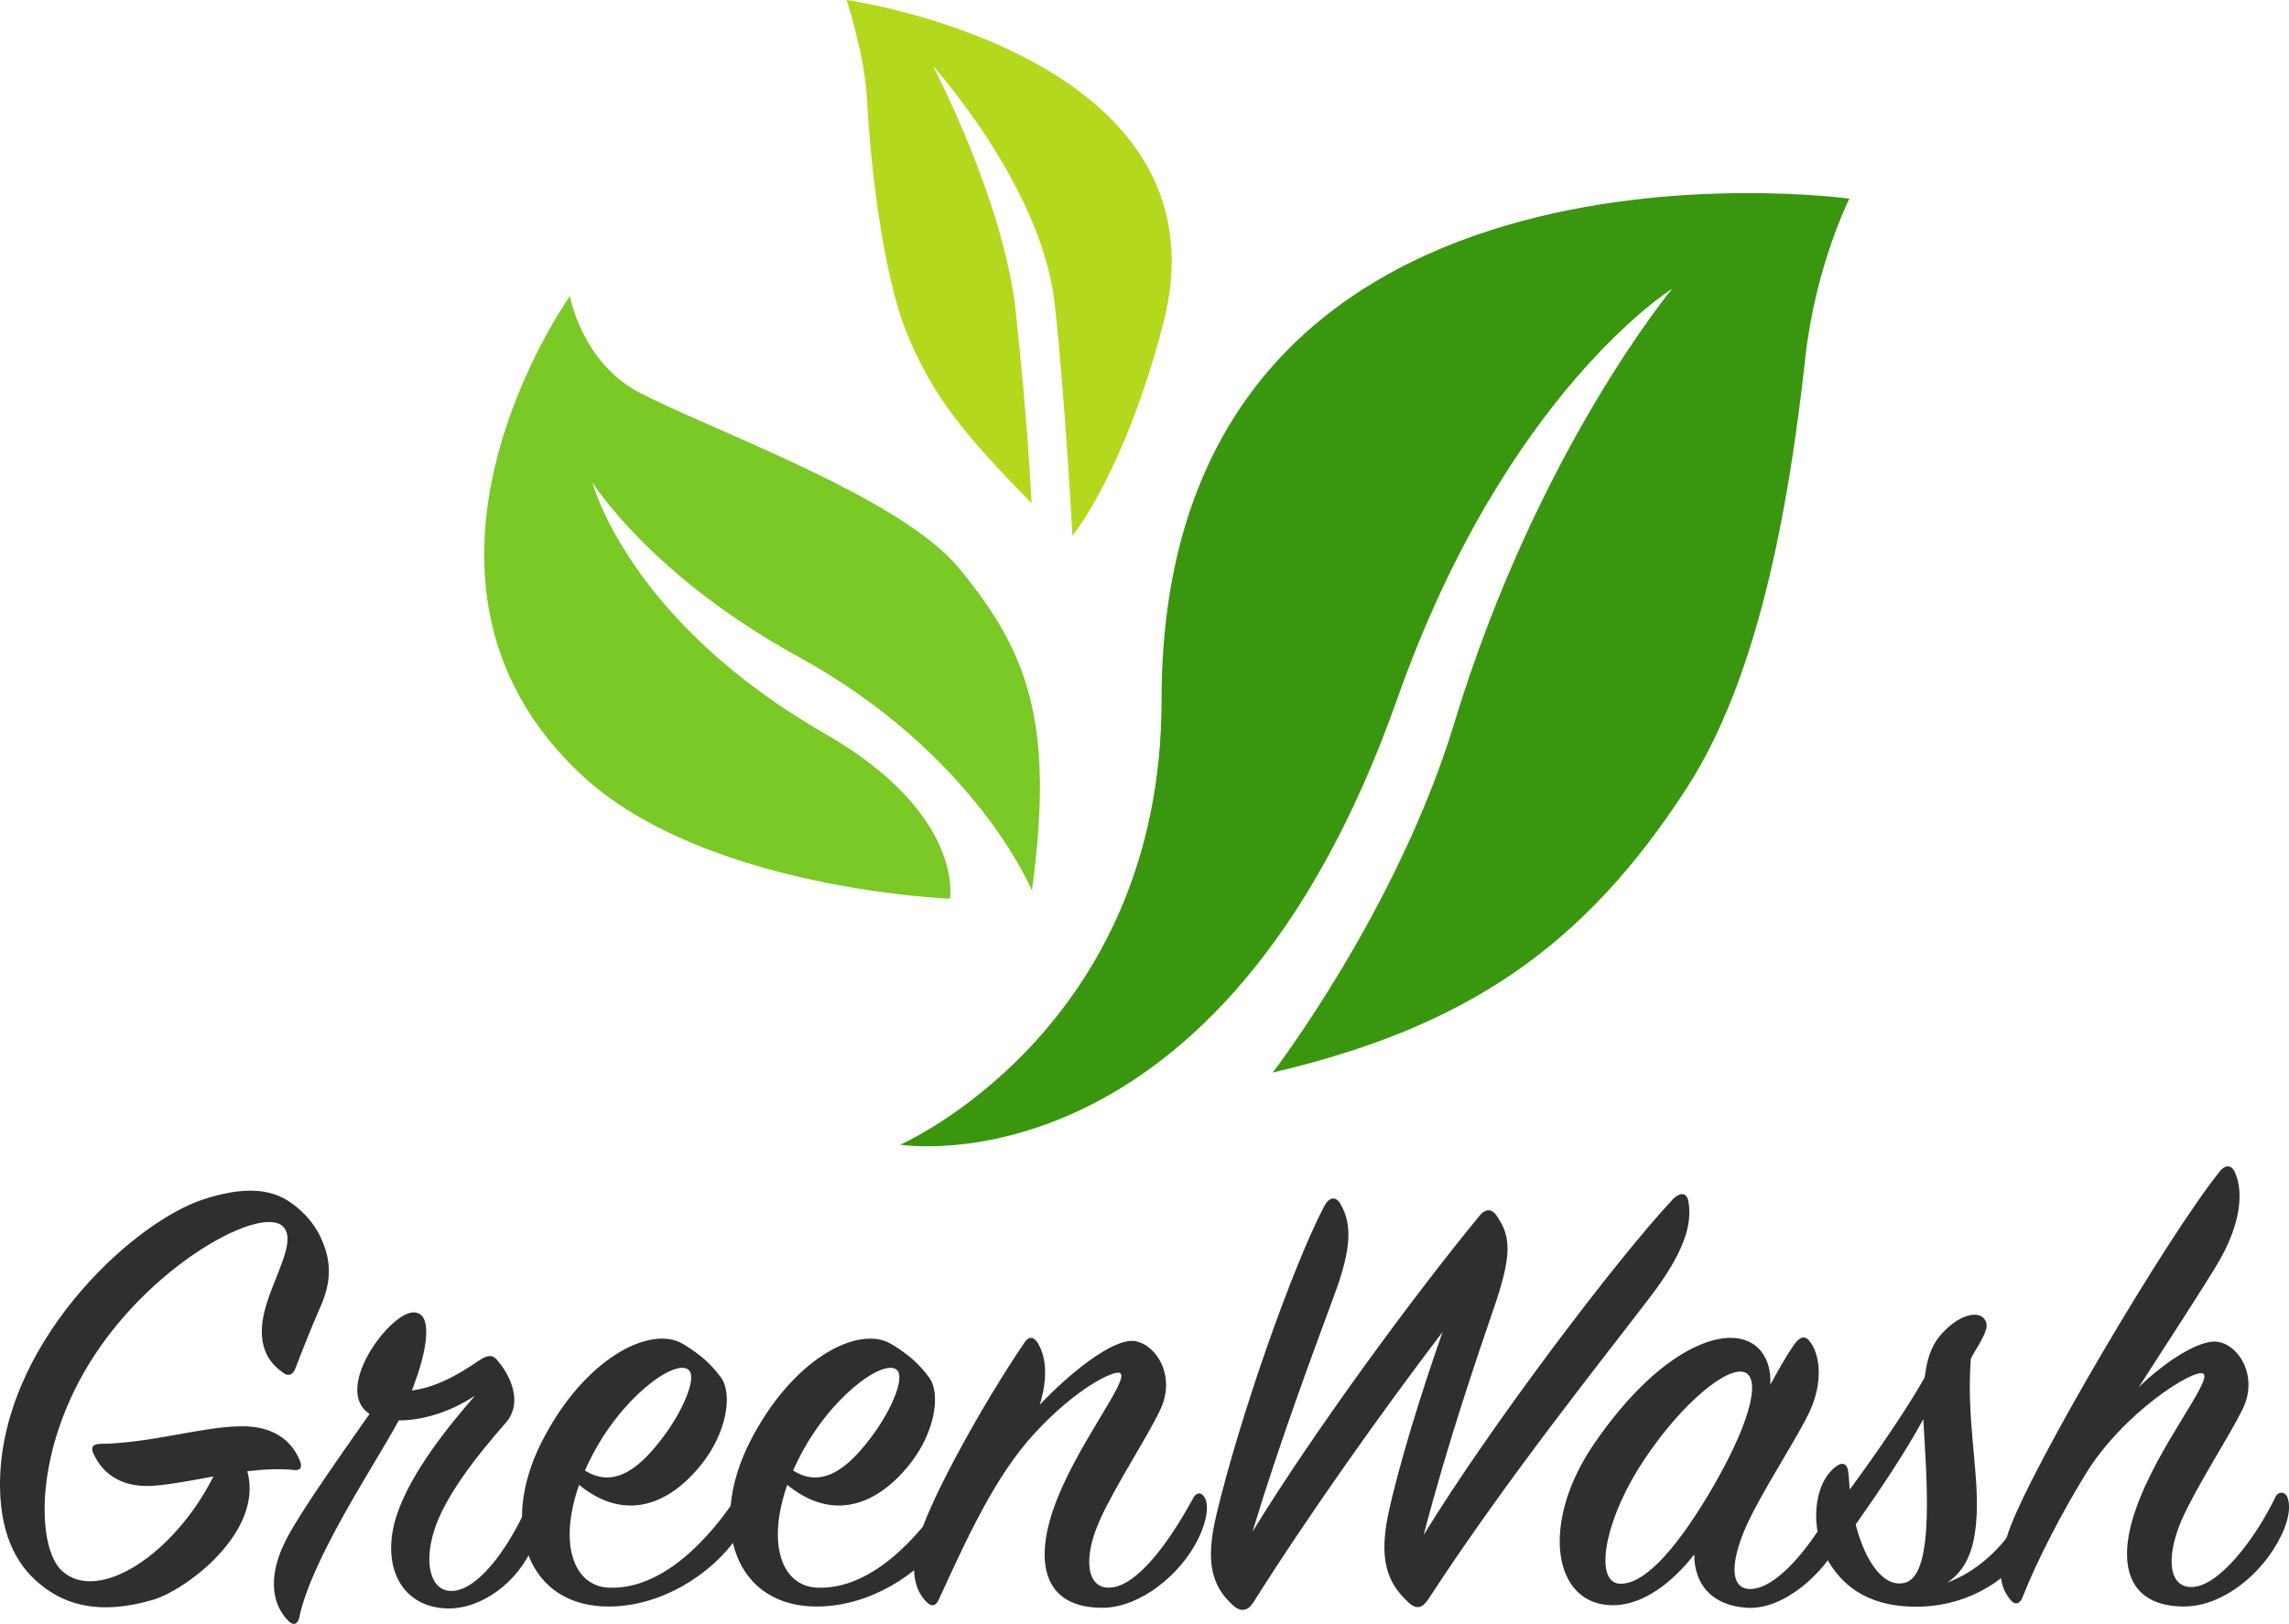 <svg xmlns="http://www.w3.org/2000/svg" width="1010" height="716.66" xmlns:v="https://vecta.io/nano"><path d="M397.23 505.15S512.53 454.8 512.53 309c0-263.35 303.5-221.33 303.5-221.33s-15 29.74-19.46 70.3c-7.5 68.4-21.15 141.46-52.1 189.47-45.72 70.9-98.07 106.02-182.9 125.9 0 0 55.03-71.6 80.18-154.4 36.45-119.94 96.08-191.5 96.08-191.5s-73.55 45.72-121.27 180.9c-77.74 220.3-219.33 196.82-219.33 196.82z" fill="#3a960f"/><path d="M473.2 236.5s23-27.97 40.07-93.7C544.08 24 373.6 0 373.6 0s8 24.8 8.97 43.88c1.43 28.25 6.9 76.4 17.27 102.37 11.5 28.78 26.64 46.6 55.33 75.83 0 0-1.6-35.68-7.02-84.93C442.77 88.08 411.6 29 411.6 29s48.03 53.33 53.74 104.75c4.45 39.9 7.86 102.74 7.86 102.74z" fill="#b4d81e"/><path d="M419.16 396.62s-108.33-4.13-162.42-54.5c-93.77-87.32-5.3-211.4-5.3-211.4s5.3 29.1 30.48 42.4c31.17 16.46 115.05 45.93 141.15 77.53 30.26 36.65 42.44 67.72 32.26 142.36 0 0-24.7-60.2-103.17-103.25-65.27-35.8-90.78-76.88-90.78-76.88s15.65 60.95 102.46 110.8c62.04 35.63 55.32 72.92 55.32 72.92z" fill="#7ac927"/><g fill="#2f2f2f"><path d="M67.2 706.1c-14.07 4.02-32.15 6.32-47.95-5.74C8.9 692.62.3 679.7 0 656.15c-.57-61.72 57.42-116.28 89.86-126.9 16.08-5.17 29-5.46 38.76 1.72 8.04 5.74 12.63 12.92 14.93 20.38 2.58 8.04 2 15.8-2 24.98-3.45 7.75-8.04 19.24-11.2 27.56-.86 2.3-2.87 4.3-6.03 1.44-6.6-4.6-11.2-12.92-7.46-27.27 3.73-14.36 14.35-30.43 8.04-36.75-9.2-9.48-56 15.2-83.26 56.85-26.7 40.77-25.84 84.4-14.35 95.03 15.8 14.64 49.38-6.9 66.9-41.63-9.2 1.72-18.37 3.45-25.27 4.02-14.35 1.44-23.25-4.6-27.56-13.78-1.44-2.87-.57-4.6 2.87-4.6 22.4-.3 44.2-7.46 61.73-7.75 14.36-.3 22.4 6.03 26.13 14.64 1.44 3.16.86 5.17-2.87 4.6-5.45-.57-12.63-.3-20.1.57 7.47 27-27.56 52.83-41.9 56.85zm144.1-105.64c3.44-2.3 5.74-2.87 7.75-.57 5.45 6.03 12.35 18.66 4.02 28.14-12.92 14.64-27 32.73-31.58 47.66s-1.15 26.12 7.18 26.4c11.2.58 24.98-17.22 34.16-37.9 1.15-2.3 2.87-2.58 4.02-.3 1.43 3.16 1.72 10.05-1.44 17.8-6.6 16.65-23.26 28.7-38.47 28.14-20.67-.86-29-19.8-21.82-41.34 6.32-18.95 22.97-39.33 34.45-52.54-12.63 8.33-24.98 10.9-33.6 10.9-10.9 20.1-38.47 60.87-43.93 87-.57 2.58-2.3 4.02-4.88 1.43-8.33-8.6-8.33-21.82-.57-36.46 6.6-12.63 25.84-39.62 36.46-54.84-16.36-10.62 8.6-44.5 19.24-44.8 8.9-.3 6.6 16.36-.57 34.45 9.2-1.15 18.95-5.74 29.57-13.2z"/><path d="M268.44 700.65c23.83 1.15 44.8-21.82 57.13-40.77 1.44-2.3 3.73-2.3 4.88.3 1.15 2.3.3 10.34-4.88 17.8-12.06 17.5-34.17 30.72-56.27 31-36.46.57-49.1-35.3-30.43-72.35 18.66-37.04 47.95-51.97 62.3-43.64 7.18 4.3 12.35 8.6 16.94 14.93 5.17 6.9 2.87 24.4-9.2 39.05-14.07 17.23-33.3 24.7-53.4 8.33-9.2 26.4-2.3 44.5 12.92 45.35zm23.83-66.03c9.2-12.06 15.5-27 11.48-30.15-6.03-4.88-29.86 12.35-43.35 39.62-.86 1.72-1.72 3.45-2.3 4.88 14.07 8.9 25.84-3.44 34.17-14.35z"/><path d="M360.3 700.65c23.83 1.15 44.8-21.82 57.13-40.77 1.44-2.3 3.73-2.3 4.88.3 1.15 2.3.3 10.34-4.88 17.8-12.06 17.5-34.17 30.72-56.27 31-36.46.57-49.1-35.3-30.43-72.35s47.95-51.97 62.3-43.64c7.18 4.3 12.35 8.6 16.94 14.93 5.17 6.9 2.87 24.4-9.2 39.05-14.07 17.23-33.3 24.7-53.4 8.33-9.2 26.4-2.3 44.5 12.92 45.35zm23.83-66.03c9.2-12.06 15.5-27 11.48-30.15-6.03-4.88-29.86 12.35-43.35 39.62-.86 1.72-1.72 3.45-2.3 4.88 14.07 8.9 25.84-3.44 34.17-14.35z"/><path d="M500.7 591.84c9.48 1.44 18.38 15.5 11.2 30.43-6.03 12.63-20.1 33.88-26.7 48.8-7.47 16.65-5.74 30.14 4.6 29.57 11.77-.57 25.84-19.52 36.75-39.62 1.44-2.58 3.45-2.58 4.88-.3 2 3.16 1.43 9.76-2.58 18.1-7.75 16.08-25.84 30.72-42.5 30.72-24.4 0-30.15-17.8-21.82-42.78 9.48-28.14 34.74-58.57 29.57-60.87-2.87-1.15-19.52 6.9-37.9 27-16.94 18.38-29.57 45.94-41.92 72.93-1.15 2.58-2.87 3.73-5.46 1.15-5.74-5.74-7.46-15.22-2.87-29.57 5.74-18.1 27.85-58 45.94-84.7 2-3.16 4.3-2.87 6.03 0 4.3 7.18 4.02 16.94.86 27.28 12.92-13.78 32.44-29.57 41.92-28.14zm52.25 115.42c-2 3.16-4.88 4.6-8.62 1.44-10.05-8.9-12.34-19.8-7.75-39.62 10.34-43.64 33.6-109.67 47.66-136.66 2.3-4.3 5.17-4.6 7.18-1.15 4.88 8.33 5.46 18.66-2.87 40.77-9.47 25.84-23.54 63.16-35.9 103.93 26.7-43.64 70.92-103.93 100.5-139.82 2-2.3 4.88-3.16 7.18.3 5.74 8.33 7.18 15.5 0 37.32-9.2 27-21.25 62.02-32.16 103.64 29-47.37 84.7-121.16 109.96-148.15 3.44-3.45 6.3-2.87 6.9 1.15 1.72 10.05-2 22.4-16.65 41.63-20.96 27.56-63.45 80.4-98.2 133.8-2.3 3.44-4.88 4.88-8.6 1.43-9.76-8.9-13.2-19.24-8.9-39.62 4.6-21.24 14.35-52.82 23.83-79.8-25.85 33.88-59.15 80.68-83.55 119.44zm238.58-113.7c2.58-3.73 4.88-4.3 6.9-1.72 4.3 5.17 6.6 17.5-.3 31.87-6.32 12.92-20.67 34.45-27.56 49.67-7.18 16.08-7.46 28.42 2.3 27.85 11.77-.57 27.56-20.1 37.6-39.9 1.43-2.58 3.44-2.87 4.6-.3s1.15 9.76-2.6 17.8c-7.46 15.8-25.55 31.58-41.34 30.72-15.5-.86-23.55-10.05-23.55-23.54-9.2 11.77-22.1 22.4-35.9 22.4-26.7 0-32.15-36.46-8.33-71.2 23.26-33.88 45.94-46.8 60.3-46.8 12.34 0 18.1 9.47 17.5 20.67 3.75-6.9 7.2-12.92 10.36-17.5zm-22.97 11.77c-9.2-.86-30.15 17.8-45.94 43.35-15.22 24.7-18.95 49.96-7.75 50.24 11.77.3 26.7-18.1 41.34-43.35 18.1-31.58 20.67-49.38 12.35-50.24z"/><path d="M849.23 607.92c1.43-11.2 4.3-16.65 10.33-22.1 6.32-5.74 12.92-6.9 15.5-4.3 2.87 2.87 1.44 6.03-2.3 12.63-1.15 1.72-2 3.45-3.16 5.46-2 26.4 3.45 48.8 2.6 68.62-.58 11.2-2.6 23.26-12.92 30.15 19.24-7.18 31.3-24.4 38.47-39.9 1.43-3.16 4.3-2.3 5.45 0 1.15 2.58.86 10.05-4.02 18.95-10.9 19.8-30.43 30.72-50.82 31.58-16.65.57-32.73-3.73-42.5-21.53-6.9-12.92-6.03-31.87 3.73-39.9 3.45-2.87 5.74-1.72 6.03 2.87.3 2.3.3 4.6.58 6.9 11.78-16.08 24.7-34.75 33.03-49.4zm-30.43 64.9c4.3 16.65 12.63 28.42 22.1 25.55 13.2-4.02 8.9-49.1 7.75-72.06-8.33 15.2-18.95 31-29.86 46.5z"/><path d="M963.78 708.98c-24.12 0-30.15-17.5-21.53-42.5 9.47-27.85 34.45-57.7 29.86-60.3-4.02-2.3-35.3 17.22-51.96 44.5-10.34 16.94-20.96 37.04-27.85 54.55-1.15 2.58-3.16 3.16-4.88 1.15-4.6-5.17-7.18-13.2-1.15-30.44 10.05-28.7 69.76-129.77 93.02-158.77 2.58-3.44 5.45-3.16 6.9.3 3.73 8.33 2.87 22.68-8.04 40.77-6.9 11.48-22.1 34.74-34.45 53.97 11.77-11.48 26.7-20.96 34.45-20.1 9.76 1.15 18.66 15.5 11.2 30.15-6.3 12.63-20.1 33.6-26.7 48.52-7.18 16.65-5.75 30.15 4.88 29.57 11.77-.57 27.56-21.24 36.46-39.62 1.15-2.58 4.02-2.58 5.17-.3 1.44 3.16 1.44 9.2-2.87 17.8-8.05 16.38-25.56 30.73-42.5 30.73z"/></g><defs ><path  d="M61.77-71.65c.02.07.01.13-.03.2-.05.1-.1.06-.17.13a.64.64 0 0 0-.08.36c-.17.06-.01.23-.02.35 0 .05-.04.1-.04.16-.01.12.02.27.07.37a1.66 1.66 0 0 0 .44.54c.2.15.36.57.6.63.18.04.38-.1.54-.14.18-.04.4.01.57-.05.22-.08.13-.34.3-.45.1-.07.3-.01.4-.05.2-.07.34-.26.38-.46.02-.08.01-.14.04-.22.04-.1.1-.16.1-.3-.01-.06-.05-.12-.06-.2-.02-.1 0-.22 0-.34 0-.2.02-.38-.08-.55-.38-.7-1.24-.93-1.97-.8-.18.03-.3.13-.44.2-.17.1-.14.17-.32.22-.08.03-.22.12-.2.22 0 .12 0 .05.01.17-.02.01-.02 0-.03-.03"/><path  d="M69.44-25.74c.02.07.01.13-.03.2-.05.1-.1.06-.17.13a.64.64 0 0 0-.08.36c-.16.06 0 .23-.01.35 0 .05-.04.1-.04.16-.01.12.02.27.07.37a1.66 1.66 0 0 0 .44.54c.2.15.36.57.6.63.18.04.38-.1.54-.14.18-.04.4.01.57-.05.22-.08.13-.34.3-.45.1-.07.3-.01.4-.05.2-.07.34-.26.38-.46.02-.08.01-.14.04-.22.04-.1.1-.16.1-.3-.01-.06-.05-.12-.06-.2-.02-.1 0-.22 0-.34 0-.2.02-.38-.08-.55-.38-.7-1.24-.93-1.97-.8-.18.03-.3.13-.44.2-.17.1-.14.17-.32.22-.08.03-.22.12-.2.22 0 .12 0 .05.01.17-.02.01-.02 0-.03-.03"/><path  d="M54.12-10.43c.02.07.01.13-.03.2-.05.1-.1.06-.17.13a.64.64 0 0 0-.08.36c-.17.06-.01.23-.02.35 0 .05-.04.1-.04.16-.01.12.02.27.07.37a1.66 1.66 0 0 0 .44.54c.2.15.36.57.6.63.18.04.38-.1.54-.14.18-.04.4.01.57-.05.22-.08.13-.34.3-.45.1-.07.3-.01.4-.05.2-.07.34-.26.38-.46.01-.08 0-.15.03-.22.04-.1.1-.16.1-.3-.01-.06-.05-.12-.06-.2-.02-.1 0-.22 0-.34 0-.2.02-.38-.08-.55-.38-.7-1.24-.93-1.97-.8-.18.03-.3.13-.44.2-.17.1-.14.17-.32.22-.08.03-.22.12-.2.22 0 .12 0 .05.01.17-.02.01-.02 0-.03-.03"/></defs></svg>